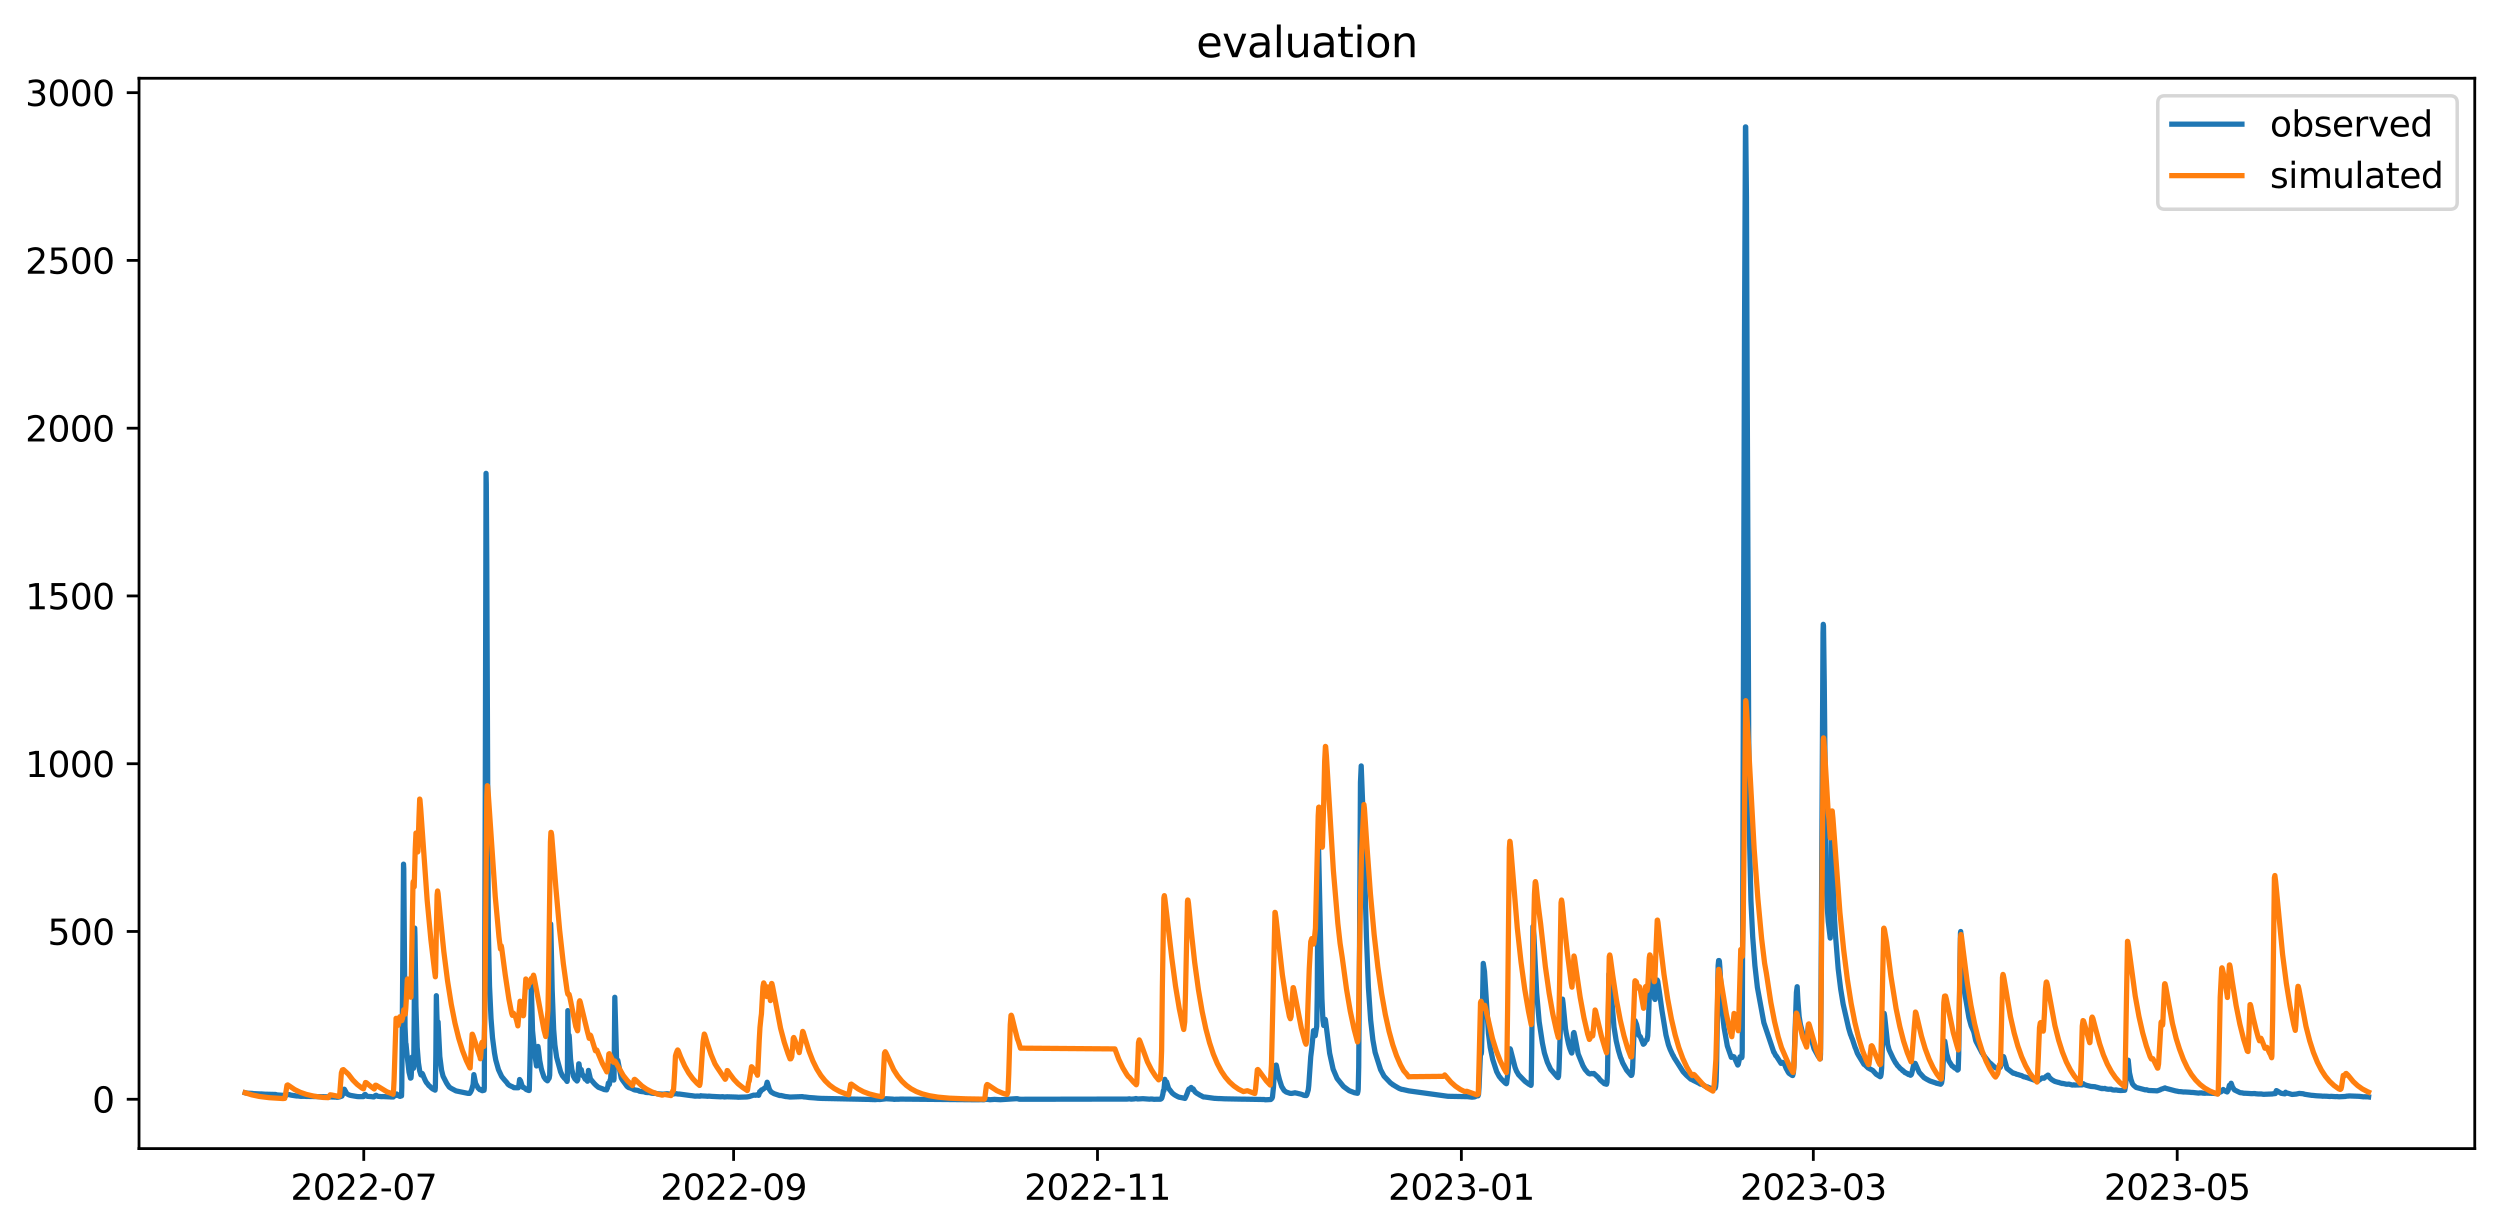 <?xml version="1.0" encoding="utf-8" standalone="no"?>
<!DOCTYPE svg PUBLIC "-//W3C//DTD SVG 1.1//EN"
  "http://www.w3.org/Graphics/SVG/1.1/DTD/svg11.dtd">
<svg xmlns:xlink="http://www.w3.org/1999/xlink" width="712.96pt" height="351.436pt" viewBox="0 0 712.96 351.436" xmlns="http://www.w3.org/2000/svg" version="1.1">
 <defs>
  <style type="text/css">*{stroke-linejoin: round; stroke-linecap: butt}</style>
 </defs>
 <g id="figure_1">
  <g id="patch_1">
   <path d="M 0 351.436 
L 712.96 351.436 
L 712.96 0 
L 0 0 
z
" style="fill: #ffffff"/>
  </g>
  <g id="axes_1">
   <g id="patch_2">
    <path d="M 39.65 327.558 
L 705.76 327.558 
L 705.76 22.318 
L 39.65 22.318 
z
" style="fill: #ffffff"/>
   </g>
   <g id="matplotlib.axis_1">
    <g id="xtick_1">
     <g id="line2d_1">
      <defs>
       <path id="m9737e02c19" d="M 0 0 
L 0 3.5 
" style="stroke: #000000; stroke-width: 0.8"/>
      </defs>
      <g>
       <use xlink:href="#m9737e02c19" x="103.739" y="327.558" style="stroke: #000000; stroke-width: 0.8"/>
      </g>
     </g>
     <g id="text_1">
      <!-- 2022-07 -->
      <g transform="translate(82.848 342.157) scale(0.1 -0.1)">
       <defs>
        <path id="DejaVuSans-32" d="M 1228 531 
L 3431 531 
L 3431 0 
L 469 0 
L 469 531 
Q 828 903 1448 1529 
Q 2069 2156 2228 2338 
Q 2531 2678 2651 2914 
Q 2772 3150 2772 3378 
Q 2772 3750 2511 3984 
Q 2250 4219 1831 4219 
Q 1534 4219 1204 4116 
Q 875 4013 500 3803 
L 500 4441 
Q 881 4594 1212 4672 
Q 1544 4750 1819 4750 
Q 2544 4750 2975 4387 
Q 3406 4025 3406 3419 
Q 3406 3131 3298 2873 
Q 3191 2616 2906 2266 
Q 2828 2175 2409 1742 
Q 1991 1309 1228 531 
z
" transform="scale(0.016)"/>
        <path id="DejaVuSans-30" d="M 2034 4250 
Q 1547 4250 1301 3770 
Q 1056 3291 1056 2328 
Q 1056 1369 1301 889 
Q 1547 409 2034 409 
Q 2525 409 2770 889 
Q 3016 1369 3016 2328 
Q 3016 3291 2770 3770 
Q 2525 4250 2034 4250 
z
M 2034 4750 
Q 2819 4750 3233 4129 
Q 3647 3509 3647 2328 
Q 3647 1150 3233 529 
Q 2819 -91 2034 -91 
Q 1250 -91 836 529 
Q 422 1150 422 2328 
Q 422 3509 836 4129 
Q 1250 4750 2034 4750 
z
" transform="scale(0.016)"/>
        <path id="DejaVuSans-2d" d="M 313 2009 
L 1997 2009 
L 1997 1497 
L 313 1497 
L 313 2009 
z
" transform="scale(0.016)"/>
        <path id="DejaVuSans-37" d="M 525 4666 
L 3525 4666 
L 3525 4397 
L 1831 0 
L 1172 0 
L 2766 4134 
L 525 4134 
L 525 4666 
z
" transform="scale(0.016)"/>
       </defs>
       <use xlink:href="#DejaVuSans-32"/>
       <use xlink:href="#DejaVuSans-30" x="63.623"/>
       <use xlink:href="#DejaVuSans-32" x="127.246"/>
       <use xlink:href="#DejaVuSans-32" x="190.869"/>
       <use xlink:href="#DejaVuSans-2d" x="254.492"/>
       <use xlink:href="#DejaVuSans-30" x="290.576"/>
       <use xlink:href="#DejaVuSans-37" x="354.199"/>
      </g>
     </g>
    </g>
    <g id="xtick_2">
     <g id="line2d_2">
      <g>
       <use xlink:href="#m9737e02c19" x="209.213" y="327.558" style="stroke: #000000; stroke-width: 0.8"/>
      </g>
     </g>
     <g id="text_2">
      <!-- 2022-09 -->
      <g transform="translate(188.322 342.157) scale(0.1 -0.1)">
       <defs>
        <path id="DejaVuSans-39" d="M 703 97 
L 703 672 
Q 941 559 1184 500 
Q 1428 441 1663 441 
Q 2288 441 2617 861 
Q 2947 1281 2994 2138 
Q 2813 1869 2534 1725 
Q 2256 1581 1919 1581 
Q 1219 1581 811 2004 
Q 403 2428 403 3163 
Q 403 3881 828 4315 
Q 1253 4750 1959 4750 
Q 2769 4750 3195 4129 
Q 3622 3509 3622 2328 
Q 3622 1225 3098 567 
Q 2575 -91 1691 -91 
Q 1453 -91 1209 -44 
Q 966 3 703 97 
z
M 1959 2075 
Q 2384 2075 2632 2365 
Q 2881 2656 2881 3163 
Q 2881 3666 2632 3958 
Q 2384 4250 1959 4250 
Q 1534 4250 1286 3958 
Q 1038 3666 1038 3163 
Q 1038 2656 1286 2365 
Q 1534 2075 1959 2075 
z
" transform="scale(0.016)"/>
       </defs>
       <use xlink:href="#DejaVuSans-32"/>
       <use xlink:href="#DejaVuSans-30" x="63.623"/>
       <use xlink:href="#DejaVuSans-32" x="127.246"/>
       <use xlink:href="#DejaVuSans-32" x="190.869"/>
       <use xlink:href="#DejaVuSans-2d" x="254.492"/>
       <use xlink:href="#DejaVuSans-30" x="290.576"/>
       <use xlink:href="#DejaVuSans-39" x="354.199"/>
      </g>
     </g>
    </g>
    <g id="xtick_3">
     <g id="line2d_3">
      <g>
       <use xlink:href="#m9737e02c19" x="312.986" y="327.558" style="stroke: #000000; stroke-width: 0.8"/>
      </g>
     </g>
     <g id="text_3">
      <!-- 2022-11 -->
      <g transform="translate(292.095 342.157) scale(0.1 -0.1)">
       <defs>
        <path id="DejaVuSans-31" d="M 794 531 
L 1825 531 
L 1825 4091 
L 703 3866 
L 703 4441 
L 1819 4666 
L 2450 4666 
L 2450 531 
L 3481 531 
L 3481 0 
L 794 0 
L 794 531 
z
" transform="scale(0.016)"/>
       </defs>
       <use xlink:href="#DejaVuSans-32"/>
       <use xlink:href="#DejaVuSans-30" x="63.623"/>
       <use xlink:href="#DejaVuSans-32" x="127.246"/>
       <use xlink:href="#DejaVuSans-32" x="190.869"/>
       <use xlink:href="#DejaVuSans-2d" x="254.492"/>
       <use xlink:href="#DejaVuSans-31" x="290.576"/>
       <use xlink:href="#DejaVuSans-31" x="354.199"/>
      </g>
     </g>
    </g>
    <g id="xtick_4">
     <g id="line2d_4">
      <g>
       <use xlink:href="#m9737e02c19" x="416.759" y="327.558" style="stroke: #000000; stroke-width: 0.8"/>
      </g>
     </g>
     <g id="text_4">
      <!-- 2023-01 -->
      <g transform="translate(395.867 342.157) scale(0.1 -0.1)">
       <defs>
        <path id="DejaVuSans-33" d="M 2597 2516 
Q 3050 2419 3304 2112 
Q 3559 1806 3559 1356 
Q 3559 666 3084 287 
Q 2609 -91 1734 -91 
Q 1441 -91 1130 -33 
Q 819 25 488 141 
L 488 750 
Q 750 597 1062 519 
Q 1375 441 1716 441 
Q 2309 441 2620 675 
Q 2931 909 2931 1356 
Q 2931 1769 2642 2001 
Q 2353 2234 1838 2234 
L 1294 2234 
L 1294 2753 
L 1863 2753 
Q 2328 2753 2575 2939 
Q 2822 3125 2822 3475 
Q 2822 3834 2567 4026 
Q 2313 4219 1838 4219 
Q 1578 4219 1281 4162 
Q 984 4106 628 3988 
L 628 4550 
Q 988 4650 1302 4700 
Q 1616 4750 1894 4750 
Q 2613 4750 3031 4423 
Q 3450 4097 3450 3541 
Q 3450 3153 3228 2886 
Q 3006 2619 2597 2516 
z
" transform="scale(0.016)"/>
       </defs>
       <use xlink:href="#DejaVuSans-32"/>
       <use xlink:href="#DejaVuSans-30" x="63.623"/>
       <use xlink:href="#DejaVuSans-32" x="127.246"/>
       <use xlink:href="#DejaVuSans-33" x="190.869"/>
       <use xlink:href="#DejaVuSans-2d" x="254.492"/>
       <use xlink:href="#DejaVuSans-30" x="290.576"/>
       <use xlink:href="#DejaVuSans-31" x="354.199"/>
      </g>
     </g>
    </g>
    <g id="xtick_5">
     <g id="line2d_5">
      <g>
       <use xlink:href="#m9737e02c19" x="517.129" y="327.558" style="stroke: #000000; stroke-width: 0.8"/>
      </g>
     </g>
     <g id="text_5">
      <!-- 2023-03 -->
      <g transform="translate(496.238 342.157) scale(0.1 -0.1)">
       <use xlink:href="#DejaVuSans-32"/>
       <use xlink:href="#DejaVuSans-30" x="63.623"/>
       <use xlink:href="#DejaVuSans-32" x="127.246"/>
       <use xlink:href="#DejaVuSans-33" x="190.869"/>
       <use xlink:href="#DejaVuSans-2d" x="254.492"/>
       <use xlink:href="#DejaVuSans-30" x="290.576"/>
       <use xlink:href="#DejaVuSans-33" x="354.199"/>
      </g>
     </g>
    </g>
    <g id="xtick_6">
     <g id="line2d_6">
      <g>
       <use xlink:href="#m9737e02c19" x="620.902" y="327.558" style="stroke: #000000; stroke-width: 0.8"/>
      </g>
     </g>
     <g id="text_6">
      <!-- 2023-05 -->
      <g transform="translate(600.011 342.157) scale(0.1 -0.1)">
       <defs>
        <path id="DejaVuSans-35" d="M 691 4666 
L 3169 4666 
L 3169 4134 
L 1269 4134 
L 1269 2991 
Q 1406 3038 1543 3061 
Q 1681 3084 1819 3084 
Q 2600 3084 3056 2656 
Q 3513 2228 3513 1497 
Q 3513 744 3044 326 
Q 2575 -91 1722 -91 
Q 1428 -91 1123 -41 
Q 819 9 494 109 
L 494 744 
Q 775 591 1075 516 
Q 1375 441 1709 441 
Q 2250 441 2565 725 
Q 2881 1009 2881 1497 
Q 2881 1984 2565 2268 
Q 2250 2553 1709 2553 
Q 1456 2553 1204 2497 
Q 953 2441 691 2322 
L 691 4666 
z
" transform="scale(0.016)"/>
       </defs>
       <use xlink:href="#DejaVuSans-32"/>
       <use xlink:href="#DejaVuSans-30" x="63.623"/>
       <use xlink:href="#DejaVuSans-32" x="127.246"/>
       <use xlink:href="#DejaVuSans-33" x="190.869"/>
       <use xlink:href="#DejaVuSans-2d" x="254.492"/>
       <use xlink:href="#DejaVuSans-30" x="290.576"/>
       <use xlink:href="#DejaVuSans-35" x="354.199"/>
      </g>
     </g>
    </g>
   </g>
   <g id="matplotlib.axis_2">
    <g id="ytick_1">
     <g id="line2d_7">
      <defs>
       <path id="m7fa1f24995" d="M 0 0 
L -3.5 0 
" style="stroke: #000000; stroke-width: 0.8"/>
      </defs>
      <g>
       <use xlink:href="#m7fa1f24995" x="39.65" y="313.486" style="stroke: #000000; stroke-width: 0.8"/>
      </g>
     </g>
     <g id="text_7">
      <!-- 0 -->
      <g transform="translate(26.288 317.285) scale(0.1 -0.1)">
       <use xlink:href="#DejaVuSans-30"/>
      </g>
     </g>
    </g>
    <g id="ytick_2">
     <g id="line2d_8">
      <g>
       <use xlink:href="#m7fa1f24995" x="39.65" y="265.642" style="stroke: #000000; stroke-width: 0.8"/>
      </g>
     </g>
     <g id="text_8">
      <!-- 500 -->
      <g transform="translate(13.562 269.441) scale(0.1 -0.1)">
       <use xlink:href="#DejaVuSans-35"/>
       <use xlink:href="#DejaVuSans-30" x="63.623"/>
       <use xlink:href="#DejaVuSans-30" x="127.246"/>
      </g>
     </g>
    </g>
    <g id="ytick_3">
     <g id="line2d_9">
      <g>
       <use xlink:href="#m7fa1f24995" x="39.65" y="217.797" style="stroke: #000000; stroke-width: 0.8"/>
      </g>
     </g>
     <g id="text_9">
      <!-- 1000 -->
      <g transform="translate(7.2 221.597) scale(0.1 -0.1)">
       <use xlink:href="#DejaVuSans-31"/>
       <use xlink:href="#DejaVuSans-30" x="63.623"/>
       <use xlink:href="#DejaVuSans-30" x="127.246"/>
       <use xlink:href="#DejaVuSans-30" x="190.869"/>
      </g>
     </g>
    </g>
    <g id="ytick_4">
     <g id="line2d_10">
      <g>
       <use xlink:href="#m7fa1f24995" x="39.65" y="169.953" style="stroke: #000000; stroke-width: 0.8"/>
      </g>
     </g>
     <g id="text_10">
      <!-- 1500 -->
      <g transform="translate(7.2 173.752) scale(0.1 -0.1)">
       <use xlink:href="#DejaVuSans-31"/>
       <use xlink:href="#DejaVuSans-35" x="63.623"/>
       <use xlink:href="#DejaVuSans-30" x="127.246"/>
       <use xlink:href="#DejaVuSans-30" x="190.869"/>
      </g>
     </g>
    </g>
    <g id="ytick_5">
     <g id="line2d_11">
      <g>
       <use xlink:href="#m7fa1f24995" x="39.65" y="122.109" style="stroke: #000000; stroke-width: 0.8"/>
      </g>
     </g>
     <g id="text_11">
      <!-- 2000 -->
      <g transform="translate(7.2 125.908) scale(0.1 -0.1)">
       <use xlink:href="#DejaVuSans-32"/>
       <use xlink:href="#DejaVuSans-30" x="63.623"/>
       <use xlink:href="#DejaVuSans-30" x="127.246"/>
       <use xlink:href="#DejaVuSans-30" x="190.869"/>
      </g>
     </g>
    </g>
    <g id="ytick_6">
     <g id="line2d_12">
      <g>
       <use xlink:href="#m7fa1f24995" x="39.65" y="74.264" style="stroke: #000000; stroke-width: 0.8"/>
      </g>
     </g>
     <g id="text_12">
      <!-- 2500 -->
      <g transform="translate(7.2 78.064) scale(0.1 -0.1)">
       <use xlink:href="#DejaVuSans-32"/>
       <use xlink:href="#DejaVuSans-35" x="63.623"/>
       <use xlink:href="#DejaVuSans-30" x="127.246"/>
       <use xlink:href="#DejaVuSans-30" x="190.869"/>
      </g>
     </g>
    </g>
    <g id="ytick_7">
     <g id="line2d_13">
      <g>
       <use xlink:href="#m7fa1f24995" x="39.65" y="26.42" style="stroke: #000000; stroke-width: 0.8"/>
      </g>
     </g>
     <g id="text_13">
      <!-- 3000 -->
      <g transform="translate(7.2 30.219) scale(0.1 -0.1)">
       <use xlink:href="#DejaVuSans-33"/>
       <use xlink:href="#DejaVuSans-30" x="63.623"/>
       <use xlink:href="#DejaVuSans-30" x="127.246"/>
       <use xlink:href="#DejaVuSans-30" x="190.869"/>
      </g>
     </g>
    </g>
   </g>
   <g id="line2d_14">
    <path d="M 69.928 311.652 
L 70.282 311.738 
L 70.566 311.752 
L 71.983 311.824 
L 72.267 311.881 
L 74.252 311.979 
L 74.464 311.967 
L 75.457 312.044 
L 78.575 312.121 
L 79.001 312.254 
L 80.489 312.357 
L 81.056 312.391 
L 81.765 312.307 
L 82.12 312.121 
L 82.545 312.178 
L 82.828 312.274 
L 83.254 312.357 
L 84.175 312.491 
L 84.388 312.525 
L 84.671 312.558 
L 85.026 312.558 
L 85.876 312.666 
L 86.231 312.637 
L 86.656 312.652 
L 86.94 312.652 
L 87.294 312.68 
L 92.327 312.766 
L 92.61 312.781 
L 95.8 312.886 
L 96.084 312.929 
L 96.438 312.9 
L 96.934 312.795 
L 97.218 312.666 
L 97.501 312.592 
L 97.643 312.286 
L 97.856 311.515 
L 97.997 311.391 
L 98.139 310.628 
L 98.21 310.647 
L 98.919 311.924 
L 99.486 312.235 
L 99.982 312.391 
L 101.187 312.604 
L 101.4 312.637 
L 101.896 312.723 
L 102.25 312.738 
L 102.534 312.752 
L 103.668 312.735 
L 103.952 312.197 
L 104.164 312.109 
L 104.59 312.592 
L 104.873 312.666 
L 105.936 312.738 
L 106.22 312.795 
L 106.645 312.824 
L 106.929 312.525 
L 107.141 312.391 
L 107.283 312.357 
L 107.638 312.609 
L 107.779 312.652 
L 108.843 312.752 
L 109.197 312.723 
L 111.182 312.809 
L 111.536 312.838 
L 112.174 312.838 
L 112.458 312.307 
L 112.599 312.178 
L 112.883 312.424 
L 113.096 311.979 
L 113.166 312.018 
L 113.804 312.575 
L 114.088 312.666 
L 114.371 312.558 
L 114.513 312.525 
L 114.584 310.056 
L 115.08 246.445 
L 115.151 247.76 
L 115.506 292.782 
L 115.718 297.805 
L 115.789 297.71 
L 116.073 300.772 
L 116.64 305.738 
L 117.065 307.472 
L 117.136 307.446 
L 117.207 307.396 
L 117.278 306.75 
L 117.49 301.489 
L 117.774 303.762 
L 117.916 304.664 
L 117.986 304.193 
L 118.128 289.528 
L 118.27 264.673 
L 118.341 267.018 
L 118.624 286.993 
L 118.979 298.643 
L 119.333 303.092 
L 119.688 305.415 
L 120.042 306.544 
L 120.184 306.597 
L 120.397 306.13 
L 120.538 306.358 
L 120.893 307.271 
L 121.318 308.207 
L 121.602 308.716 
L 121.956 309.111 
L 122.31 309.604 
L 122.523 309.738 
L 122.948 310.166 
L 123.374 310.532 
L 123.728 310.704 
L 124.082 310.893 
L 124.153 310.166 
L 124.295 300.82 
L 124.437 283.955 
L 124.579 289.098 
L 124.791 294.839 
L 124.933 291.418 
L 125.429 301.298 
L 125.925 305.207 
L 126.351 306.913 
L 127.272 308.716 
L 127.485 309.085 
L 128.123 310.015 
L 128.69 310.393 
L 130.037 311.106 
L 133.439 311.81 
L 133.793 311.81 
L 133.935 311.81 
L 134.219 311.408 
L 134.502 310.8 
L 134.928 309.288 
L 135.14 306.465 
L 135.636 308.953 
L 136.345 310.286 
L 136.841 310.762 
L 136.983 310.666 
L 137.338 310.963 
L 137.55 311.056 
L 138.046 310.929 
L 138.117 310.245 
L 138.401 221.278 
L 138.613 134.991 
L 138.684 138.101 
L 138.826 161.066 
L 139.251 264.386 
L 139.606 281.275 
L 140.031 290.461 
L 140.456 295.94 
L 141.024 300.317 
L 141.378 302.279 
L 142.158 305.054 
L 142.583 305.968 
L 143.079 307.018 
L 143.859 307.968 
L 144.568 308.769 
L 144.851 309.212 
L 145.347 309.58 
L 146.269 309.991 
L 146.552 310.188 
L 147.049 310.207 
L 147.474 310.207 
L 147.828 310.207 
L 147.97 309.527 
L 148.183 307.858 
L 148.466 308.264 
L 148.892 309.649 
L 148.962 309.719 
L 149.175 310.123 
L 149.246 310.013 
L 149.317 310.08 
L 149.529 310.226 
L 150.097 310.723 
L 150.805 311.001 
L 150.876 311.001 
L 150.947 310.872 
L 151.302 296.179 
L 151.514 280.964 
L 151.869 293.906 
L 152.081 296.083 
L 152.507 300.58 
L 153.003 304.001 
L 153.145 301.992 
L 153.357 298.499 
L 153.428 298.427 
L 153.57 299.408 
L 153.924 302.446 
L 154.35 304.659 
L 154.562 305.446 
L 155.129 307.145 
L 155.625 307.858 
L 156.122 308.236 
L 156.334 307.881 
L 156.618 307.47 
L 156.76 306.623 
L 156.83 303.726 
L 157.043 263.501 
L 157.114 265.319 
L 157.468 282.208 
L 157.894 293.547 
L 158.248 298.021 
L 158.744 301.513 
L 159.878 305.681 
L 160.375 306.755 
L 161.013 307.547 
L 161.225 307.69 
L 161.721 308.408 
L 161.792 308.056 
L 161.934 288.213 
L 162.005 292.734 
L 162.147 298.81 
L 162.288 295.222 
L 162.359 295.892 
L 162.714 302.064 
L 163.068 304.93 
L 163.493 306.834 
L 163.99 307.762 
L 164.202 307.925 
L 164.557 308.293 
L 164.769 307.948 
L 164.911 305.432 
L 165.053 303.379 
L 165.124 303.403 
L 165.549 306.439 
L 165.762 305.025 
L 165.833 305.384 
L 166.116 306.702 
L 166.187 306.728 
L 166.329 306.65 
L 166.896 307.786 
L 167.038 307.762 
L 167.534 308.35 
L 167.605 308.008 
L 167.817 305.264 
L 168.384 307.714 
L 169.448 308.98 
L 169.944 309.484 
L 170.653 310.08 
L 171.929 310.551 
L 172.283 310.723 
L 172.992 310.819 
L 173.134 310.329 
L 173.204 310.35 
L 173.275 310.183 
L 173.488 308.874 
L 173.701 309.312 
L 173.772 309.288 
L 173.984 307.992 
L 174.126 308.207 
L 174.339 303.906 
L 174.409 304.623 
L 174.764 307.295 
L 175.047 308.015 
L 175.118 307.549 
L 175.331 284.409 
L 175.827 301.753 
L 175.969 303.379 
L 176.04 303.26 
L 176.182 302.375 
L 177.174 307.446 
L 177.528 308.039 
L 178.379 309.188 
L 178.733 309.695 
L 178.946 309.92 
L 179.3 310.166 
L 179.655 310.245 
L 180.364 310.532 
L 180.789 310.762 
L 181.143 310.857 
L 181.427 310.896 
L 181.923 310.963 
L 182.348 311.19 
L 182.915 311.29 
L 183.624 311.357 
L 183.837 311.424 
L 184.191 311.549 
L 184.475 311.566 
L 184.758 311.594 
L 185.113 311.566 
L 185.893 311.766 
L 186.53 311.824 
L 186.885 311.795 
L 187.452 311.924 
L 189.082 312.03 
L 189.295 312.015 
L 190.004 311.939 
L 190.216 311.91 
L 191.421 312.058 
L 192.768 311.881 
L 193.264 311.991 
L 193.761 312.003 
L 196.95 312.441 
L 197.234 312.458 
L 198.226 312.609 
L 198.793 312.575 
L 199.219 312.592 
L 199.431 312.609 
L 199.786 312.592 
L 199.856 312.475 
L 199.927 312.525 
L 201.487 312.609 
L 201.841 312.652 
L 202.125 312.592 
L 202.904 312.666 
L 204.889 312.766 
L 205.456 312.795 
L 206.094 312.752 
L 206.59 312.838 
L 207.37 312.781 
L 210.205 312.874 
L 210.489 312.915 
L 212.97 312.838 
L 213.183 312.809 
L 213.679 312.723 
L 213.962 312.623 
L 214.955 312.307 
L 215.522 312.357 
L 215.734 312.235 
L 215.876 312.216 
L 216.301 312.374 
L 216.372 312.357 
L 216.514 311.92 
L 216.656 311.307 
L 216.868 311.357 
L 217.152 310.838 
L 217.365 310.819 
L 218.215 310.188 
L 218.357 310.166 
L 218.499 309.764 
L 218.782 308.635 
L 218.924 309.042 
L 219.42 310.666 
L 219.916 311.42 
L 220.767 311.9 
L 222.397 312.446 
L 222.681 312.403 
L 224.099 312.733 
L 224.24 312.728 
L 225.02 312.824 
L 225.233 312.867 
L 228.848 312.733 
L 229.202 312.824 
L 229.698 312.848 
L 230.762 312.994 
L 232.179 313.094 
L 233.313 313.199 
L 233.668 313.215 
L 234.235 313.244 
L 246.994 313.522 
L 247.49 313.52 
L 248.27 313.558 
L 249.616 313.599 
L 250.254 313.531 
L 250.892 313.566 
L 252.735 313.347 
L 254.649 313.457 
L 255.004 313.522 
L 255.5 313.483 
L 256.35 313.479 
L 256.776 313.445 
L 278.962 313.647 
L 279.458 313.621 
L 280.663 313.633 
L 281.089 313.524 
L 281.868 313.554 
L 282.364 313.632 
L 282.648 313.597 
L 283.64 313.525 
L 285.271 313.618 
L 289.807 313.33 
L 290.162 313.338 
L 290.658 313.471 
L 291.012 313.494 
L 320.57 313.439 
L 320.854 313.447 
L 321.35 313.447 
L 321.705 313.415 
L 322.059 313.364 
L 322.555 313.463 
L 322.91 313.439 
L 323.618 313.381 
L 323.831 313.3 
L 324.044 313.291 
L 324.398 313.415 
L 325.958 313.328 
L 327.801 313.463 
L 328.155 313.423 
L 328.58 313.431 
L 329.076 313.501 
L 330.352 313.478 
L 330.919 313.494 
L 331.203 313.336 
L 331.345 313.106 
L 331.628 312.032 
L 331.77 311.037 
L 331.841 311.056 
L 331.912 311.089 
L 332.054 309.664 
L 332.195 307.807 
L 332.479 309.74 
L 332.691 308.523 
L 333.259 310.372 
L 334.322 311.738 
L 334.889 312.178 
L 335.172 312.357 
L 335.81 312.709 
L 336.236 312.9 
L 336.732 312.991 
L 337.228 313.087 
L 337.937 313.253 
L 338.22 312.68 
L 338.575 311.824 
L 338.858 310.984 
L 339.071 310.57 
L 339.354 310.434 
L 339.425 310.513 
L 339.496 310.434 
L 339.709 310.123 
L 340.134 310.743 
L 340.276 310.532 
L 340.489 310.893 
L 340.843 311.424 
L 341.339 311.795 
L 341.906 312.121 
L 342.19 312.307 
L 342.544 312.475 
L 343.182 312.838 
L 343.607 312.85 
L 346.372 313.233 
L 346.726 313.243 
L 347.223 313.281 
L 347.648 313.291 
L 348.002 313.3 
L 349.278 313.364 
L 354.169 313.463 
L 354.665 313.463 
L 360.549 313.565 
L 360.832 313.643 
L 362.392 313.565 
L 362.746 313.232 
L 362.888 312.833 
L 363.171 310.087 
L 363.526 303.906 
L 363.597 303.93 
L 363.809 304.456 
L 363.951 303.738 
L 364.022 303.953 
L 364.447 306.188 
L 364.872 307.855 
L 365.51 309.853 
L 366.219 311.001 
L 366.786 311.424 
L 367.92 311.81 
L 368.346 311.824 
L 368.842 311.738 
L 369.338 311.637 
L 369.551 311.723 
L 369.692 311.723 
L 370.33 311.881 
L 370.827 311.991 
L 371.394 312.159 
L 371.677 312.307 
L 372.032 312.408 
L 372.528 312.441 
L 372.67 312.252 
L 373.095 310.836 
L 373.237 309.594 
L 373.804 301.346 
L 374.087 299.073 
L 374.583 293.93 
L 374.654 294.121 
L 374.867 294.983 
L 375.08 295.365 
L 375.505 292.662 
L 375.647 284.313 
L 375.93 239.579 
L 376.001 240.153 
L 376.71 272.759 
L 376.993 284.792 
L 377.277 290.988 
L 377.49 292.447 
L 377.56 292.256 
L 377.773 291.012 
L 377.915 290.701 
L 377.986 290.82 
L 378.34 293.571 
L 379.191 300.365 
L 380.183 304.901 
L 381.317 307.571 
L 382.948 309.604 
L 383.16 309.855 
L 383.515 310.123 
L 384.436 310.8 
L 384.791 311.056 
L 385.783 311.441 
L 385.925 311.484 
L 386.208 311.609 
L 387.13 311.795 
L 387.271 311.24 
L 387.342 310.604 
L 387.484 304.336 
L 387.626 284.935 
L 387.98 223.144 
L 388.193 218.432 
L 388.76 233.12 
L 389.682 267.209 
L 390.249 281.634 
L 390.887 290.892 
L 391.524 296.562 
L 392.162 300.126 
L 393.722 305.056 
L 394.714 306.913 
L 396.557 308.848 
L 396.912 309.085 
L 397.266 309.389 
L 397.337 309.365 
L 397.62 309.58 
L 398.896 310.329 
L 399.109 310.436 
L 399.322 310.513 
L 399.747 310.685 
L 399.96 310.685 
L 401.803 311.106 
L 412.86 312.637 
L 413.286 312.652 
L 418.531 312.752 
L 419.807 312.9 
L 420.516 312.824 
L 421.295 312.475 
L 421.508 312.508 
L 421.65 312.109 
L 421.792 310.099 
L 422.217 300.126 
L 422.288 299.791 
L 422.43 300.533 
L 422.5 299.935 
L 422.642 293.882 
L 422.997 274.745 
L 423.351 277.041 
L 424.485 294.767 
L 424.981 298.691 
L 425.69 302.111 
L 426.824 305.623 
L 427.604 307.071 
L 427.746 307.145 
L 428.029 307.594 
L 428.596 308.178 
L 429.163 308.743 
L 429.305 308.874 
L 429.589 309.058 
L 429.66 308.927 
L 430.085 305.501 
L 430.581 299.193 
L 430.652 299.097 
L 430.723 299.169 
L 431.432 301.92 
L 432.07 304.408 
L 432.495 305.504 
L 432.778 305.968 
L 433.062 306.492 
L 433.275 306.702 
L 434.763 308.236 
L 434.976 308.436 
L 436.11 309.262 
L 436.252 309.286 
L 436.464 309.46 
L 436.606 309.532 
L 436.677 309.233 
L 436.819 299.002 
L 437.173 264.219 
L 437.244 264.506 
L 437.457 266.946 
L 437.811 274.601 
L 438.236 283.213 
L 438.945 291.346 
L 439.867 297.471 
L 440.434 300.246 
L 440.646 300.939 
L 441.284 302.949 
L 442.206 304.932 
L 442.702 305.504 
L 444.12 307.169 
L 444.262 307.245 
L 444.332 307.322 
L 444.474 306.989 
L 444.616 304.685 
L 445.183 287.519 
L 445.396 285.94 
L 445.608 284.935 
L 445.75 286.036 
L 446.459 293.356 
L 446.672 294.648 
L 447.309 297.686 
L 447.664 298.978 
L 448.16 300.246 
L 448.231 300.317 
L 448.302 300.126 
L 448.444 298.667 
L 448.727 294.648 
L 448.869 294.456 
L 449.152 295.748 
L 450.074 300.58 
L 451.421 303.906 
L 452.059 305.025 
L 452.2 305.174 
L 452.98 306.078 
L 453.193 306.188 
L 453.405 306.274 
L 453.902 306.13 
L 454.114 306.217 
L 454.54 306.13 
L 455.815 307.298 
L 456.312 307.97 
L 457.233 308.769 
L 457.304 308.769 
L 457.517 309.032 
L 458.155 309.212 
L 458.296 308.63 
L 458.438 305.934 
L 458.863 277.807 
L 458.934 278.118 
L 459.36 281.491 
L 459.501 282.974 
L 460.281 292.878 
L 460.919 296.849 
L 461.557 299.576 
L 462.195 301.705 
L 462.266 301.777 
L 462.762 303.116 
L 463.896 305.205 
L 465.172 306.702 
L 465.314 306.65 
L 465.456 306.19 
L 465.597 304.451 
L 466.094 291.705 
L 466.306 291.107 
L 466.731 292.208 
L 467.369 295.222 
L 467.511 295.365 
L 467.724 295.605 
L 467.795 295.652 
L 468.645 297.805 
L 468.929 297.614 
L 469.354 296.729 
L 469.709 296.514 
L 469.921 295.389 
L 470.134 290.485 
L 470.488 279.72 
L 470.701 277.998 
L 470.843 277.807 
L 471.055 279.433 
L 471.552 283.572 
L 471.835 284.744 
L 471.977 285.031 
L 472.119 284.194 
L 472.615 279.481 
L 472.757 279.816 
L 473.253 283.069 
L 473.962 288.189 
L 475.096 295.126 
L 475.805 297.949 
L 476.301 299.289 
L 477.08 300.963 
L 477.151 300.987 
L 477.435 301.609 
L 478.215 302.829 
L 479.987 305.623 
L 480.979 306.676 
L 481.759 307.37 
L 482.184 307.762 
L 482.255 307.714 
L 482.468 307.881 
L 482.822 308.039 
L 482.964 308.149 
L 483.105 308.207 
L 483.46 308.379 
L 484.594 308.953 
L 484.878 309.164 
L 485.445 309.235 
L 486.721 310.037 
L 486.933 309.968 
L 487.5 310.245 
L 487.855 310.329 
L 488.067 310.436 
L 489.131 310.35 
L 489.272 309.877 
L 489.414 308.358 
L 489.556 303.176 
L 489.981 275.438 
L 490.123 273.931 
L 490.265 273.931 
L 490.336 274.099 
L 490.477 275.845 
L 491.257 289.433 
L 491.682 293.069 
L 492.604 298.284 
L 493.738 301.537 
L 493.951 301.418 
L 494.163 301.274 
L 494.518 301.394 
L 495.581 303.738 
L 495.652 303.547 
L 495.723 303.547 
L 496.006 302.255 
L 496.219 301.394 
L 496.502 301.298 
L 496.573 301.298 
L 496.715 301.633 
L 496.786 301.418 
L 496.857 299.576 
L 496.999 257.688 
L 497.495 96.477 
L 497.778 36.193 
L 497.849 36.193 
L 498.062 56.287 
L 498.274 111.308 
L 498.7 209.389 
L 498.983 241.182 
L 499.338 256.851 
L 499.834 267.089 
L 500.472 275.366 
L 501.181 281.61 
L 503.024 291.657 
L 505.859 300.078 
L 505.93 300.078 
L 506.426 301.083 
L 506.497 301.059 
L 506.71 301.37 
L 507.915 303.26 
L 508.056 303.236 
L 508.269 303.116 
L 508.411 302.973 
L 508.836 303.355 
L 509.403 304.745 
L 509.687 305.233 
L 509.899 305.652 
L 510.183 306.078 
L 511.104 306.702 
L 511.246 306.728 
L 511.459 305.91 
L 511.6 303.499 
L 512.309 283.022 
L 512.522 281.395 
L 512.735 285.294 
L 513.089 289.911 
L 513.443 292.112 
L 514.294 295.461 
L 514.507 295.796 
L 515.003 296.944 
L 515.074 296.849 
L 515.145 296.801 
L 515.286 296.107 
L 515.712 292.782 
L 515.783 292.399 
L 515.853 292.495 
L 516.066 293.523 
L 516.846 297.375 
L 517.342 299.097 
L 518.547 301.298 
L 518.689 301.442 
L 519.114 301.944 
L 519.185 300.604 
L 519.327 282.806 
L 519.894 180.443 
L 519.965 178.051 
L 520.036 178.53 
L 520.248 194.557 
L 520.744 246.373 
L 521.099 258.741 
L 521.382 262.807 
L 521.949 267.52 
L 522.162 252.09 
L 522.375 231.493 
L 522.446 232.139 
L 522.658 239.268 
L 523.084 260.272 
L 523.438 266.563 
L 524.218 276.276 
L 524.927 282.041 
L 525.635 286.371 
L 527.195 293.212 
L 527.478 294.169 
L 527.762 295.126 
L 527.833 295.222 
L 528.116 296.035 
L 528.258 296.322 
L 529.109 298.882 
L 529.18 298.954 
L 529.676 300.341 
L 530.03 300.987 
L 531.59 303.547 
L 531.731 303.571 
L 532.795 304.599 
L 532.865 304.456 
L 532.936 304.528 
L 533.149 304.776 
L 534.07 305.264 
L 535.063 306.36 
L 536.197 307.071 
L 536.339 306.939 
L 536.48 306.274 
L 536.622 304.535 
L 536.835 297.805 
L 537.118 289.911 
L 537.331 289.002 
L 537.473 289.768 
L 538.323 297.805 
L 538.749 299.408 
L 539.883 301.824 
L 540.592 303.116 
L 540.663 303.14 
L 541.159 303.93 
L 541.301 304.025 
L 541.938 304.745 
L 542.293 304.994 
L 542.647 305.384 
L 542.718 305.327 
L 543.285 305.91 
L 543.498 305.91 
L 543.711 306.104 
L 543.852 306.159 
L 543.994 306.274 
L 544.065 306.159 
L 544.278 306.439 
L 544.49 306.413 
L 544.845 306.65 
L 544.986 306.571 
L 545.128 306.358 
L 545.27 305.795 
L 545.837 303.26 
L 546.121 303.26 
L 546.191 303.26 
L 546.971 305.025 
L 547.326 305.824 
L 548.672 307.298 
L 549.027 307.523 
L 549.381 307.738 
L 550.303 308.236 
L 550.515 308.322 
L 551.933 308.795 
L 552.146 308.848 
L 552.287 308.953 
L 552.5 308.927 
L 552.854 309.085 
L 553.067 309.085 
L 553.422 309.212 
L 553.705 308.874 
L 553.918 307.568 
L 554.059 305.176 
L 554.414 297.782 
L 554.627 296.944 
L 554.839 298.236 
L 555.194 300.557 
L 555.761 302.518 
L 556.682 303.977 
L 556.824 304.025 
L 557.32 304.456 
L 557.533 304.628 
L 557.745 304.628 
L 557.958 304.87 
L 558.1 304.963 
L 558.171 304.994 
L 558.242 305.174 
L 558.312 305.116 
L 558.454 304.994 
L 558.596 300.604 
L 559.092 266.085 
L 559.163 265.654 
L 559.376 268.597 
L 559.943 279.936 
L 560.51 284.433 
L 560.793 286.036 
L 561.502 290.198 
L 562.14 292.543 
L 562.849 294.169 
L 562.991 294.696 
L 563.416 296.681 
L 563.558 297.04 
L 565.259 300.293 
L 565.472 300.533 
L 565.684 300.987 
L 565.826 301.107 
L 567.527 303.26 
L 567.598 303.188 
L 567.669 303.26 
L 569.016 304.504 
L 569.441 304.575 
L 570.221 304.408 
L 570.433 304.384 
L 571.355 301.322 
L 571.426 301.394 
L 572.347 304.685 
L 574.119 306.049 
L 574.332 306.025 
L 574.474 306.13 
L 574.686 306.13 
L 575.112 306.386 
L 575.324 306.386 
L 576.317 306.702 
L 576.459 306.702 
L 577.096 307.071 
L 577.522 307.145 
L 577.876 307.271 
L 578.018 307.295 
L 581.066 308.35 
L 582.413 307.393 
L 582.909 307.496 
L 583.618 306.886 
L 583.83 306.781 
L 584.043 306.597 
L 584.114 306.623 
L 584.468 307.295 
L 585.106 307.881 
L 585.461 308.092 
L 585.602 308.178 
L 586.028 308.408 
L 587.02 308.69 
L 587.091 308.664 
L 587.233 308.743 
L 588.083 309.006 
L 588.225 308.953 
L 588.367 309.006 
L 588.509 309.032 
L 588.721 309.058 
L 589.005 309.137 
L 589.288 309.212 
L 589.501 309.188 
L 589.643 309.212 
L 589.997 309.161 
L 591.06 309.46 
L 591.415 309.365 
L 591.628 309.436 
L 593.825 309.389 
L 594.108 309.058 
L 594.463 309.338 
L 594.605 309.362 
L 594.817 309.436 
L 595.172 309.556 
L 596.306 309.834 
L 597.511 309.92 
L 597.653 309.991 
L 598.149 310.101 
L 599.354 310.456 
L 599.425 310.372 
L 599.496 310.456 
L 599.992 310.436 
L 600.134 310.415 
L 600.275 310.393 
L 600.488 310.513 
L 600.984 310.609 
L 601.409 310.647 
L 601.693 310.609 
L 602.047 310.609 
L 602.26 310.743 
L 602.614 310.838 
L 603.181 310.877 
L 603.323 310.838 
L 603.465 310.819 
L 603.961 310.929 
L 604.741 311.001 
L 605.946 310.927 
L 606.159 309.74 
L 606.371 307.013 
L 606.584 303.595 
L 606.655 303.499 
L 606.797 303.906 
L 606.938 302.351 
L 607.293 305.908 
L 607.718 307.834 
L 608.143 309.085 
L 608.498 309.532 
L 609.207 310.123 
L 611.829 310.819 
L 612.113 310.762 
L 612.751 310.982 
L 614.877 311.073 
L 615.161 311.106 
L 615.515 310.982 
L 616.082 310.781 
L 616.295 310.647 
L 616.649 310.532 
L 616.791 310.494 
L 617.429 310.245 
L 617.571 310.35 
L 620.406 311.106 
L 620.902 311.19 
L 621.398 311.307 
L 621.682 311.307 
L 621.966 311.324 
L 622.745 311.424 
L 623.1 311.408 
L 624.588 311.499 
L 624.872 311.549 
L 625.226 311.549 
L 625.51 311.566 
L 626.36 311.666 
L 626.998 311.738 
L 627.282 311.68 
L 627.778 311.666 
L 628.274 311.752 
L 628.841 311.781 
L 629.125 311.738 
L 631.393 311.81 
L 631.677 311.853 
L 632.173 311.853 
L 632.527 311.867 
L 632.74 311.594 
L 633.449 311.341 
L 633.803 310.963 
L 634.016 310.704 
L 634.583 311.156 
L 635.15 311.408 
L 635.433 310.929 
L 635.788 309.508 
L 636.142 309.968 
L 636.284 308.927 
L 636.426 309.288 
L 636.638 309.946 
L 637.205 310.819 
L 638.836 311.609 
L 639.545 311.68 
L 639.899 311.795 
L 640.112 311.766 
L 641.6 311.853 
L 641.884 311.881 
L 642.38 311.881 
L 642.805 311.867 
L 643.089 311.853 
L 643.301 311.924 
L 644.152 311.991 
L 644.861 311.979 
L 645.499 312.085 
L 648.051 311.979 
L 648.263 311.924 
L 648.901 311.867 
L 649.043 311.355 
L 649.185 311.02 
L 649.326 311.073 
L 650.531 311.795 
L 651.595 311.953 
L 651.807 311.484 
L 651.878 311.546 
L 652.162 311.781 
L 652.516 311.781 
L 653.65 312.121 
L 654.855 312.015 
L 655.139 311.953 
L 655.706 311.824 
L 656.84 311.924 
L 657.265 312.07 
L 659.25 312.374 
L 659.604 312.391 
L 660.242 312.458 
L 660.526 312.491 
L 662.085 312.575 
L 662.369 312.623 
L 662.936 312.609 
L 663.219 312.623 
L 663.645 312.637 
L 664.425 312.709 
L 664.779 312.652 
L 665.488 312.709 
L 665.771 312.723 
L 666.055 312.738 
L 666.551 312.723 
L 666.764 312.766 
L 667.189 312.781 
L 668.819 312.695 
L 669.315 312.592 
L 669.67 312.592 
L 669.883 312.542 
L 672.789 312.652 
L 673.994 312.795 
L 674.49 312.781 
L 674.773 312.809 
L 675.057 312.781 
L 675.482 312.836 
L 675.482 312.836 
" clip-path="url(#p01f7f149d3)" style="fill: none; stroke: #1f77b4; stroke-width: 1.5; stroke-linecap: square"/>
   </g>
   <g id="line2d_15">
    <path d="M 69.928 311.637 
L 71.771 312.227 
L 73.968 312.69 
L 76.803 313.045 
L 80.702 313.29 
L 81.198 313.243 
L 81.411 312.273 
L 81.836 309.516 
L 82.049 309.399 
L 82.474 309.67 
L 84.033 310.726 
L 85.593 311.492 
L 87.365 312.108 
L 89.491 312.601 
L 92.114 312.974 
L 93.603 313.033 
L 94.17 312.218 
L 94.666 312.29 
L 96.58 312.677 
L 96.792 312.621 
L 96.863 312.292 
L 97.359 305.956 
L 97.643 305.141 
L 97.927 305.034 
L 99.344 306.34 
L 100.62 308.005 
L 101.896 309.285 
L 103.243 310.314 
L 103.668 310.514 
L 103.952 309.619 
L 104.235 308.717 
L 104.448 308.758 
L 105.369 309.543 
L 106.716 310.552 
L 106.787 310.479 
L 107.07 309.486 
L 107.283 309.497 
L 110.331 311.36 
L 111.961 311.977 
L 112.103 312.071 
L 112.245 310.754 
L 112.387 308.002 
L 112.954 290.408 
L 113.025 290.438 
L 113.237 291.072 
L 113.592 292.382 
L 113.733 291.732 
L 114.017 289.973 
L 114.159 290.135 
L 114.584 291.06 
L 114.797 290.383 
L 115.151 287.965 
L 115.293 288.097 
L 115.576 289.197 
L 115.718 287.689 
L 115.86 285.227 
L 116.144 279.381 
L 116.214 279.179 
L 116.285 279.254 
L 116.498 280.237 
L 117.136 284.391 
L 117.207 284.355 
L 117.774 251.934 
L 117.845 251.405 
L 117.916 251.423 
L 118.128 252.914 
L 118.412 242.252 
L 118.624 237.569 
L 118.695 237.714 
L 118.908 239.836 
L 119.121 242.964 
L 119.192 242.828 
L 119.475 233.345 
L 119.688 227.883 
L 119.759 228.07 
L 119.971 230.566 
L 121.814 256.668 
L 122.877 267.965 
L 123.941 277.015 
L 124.153 278.568 
L 124.224 277.453 
L 124.437 265.621 
L 124.65 255.2 
L 124.791 254.099 
L 124.933 254.824 
L 125.5 260.841 
L 126.563 271.3 
L 127.627 279.688 
L 128.69 286.408 
L 129.753 291.792 
L 130.816 296.106 
L 131.88 299.562 
L 133.014 302.494 
L 134.006 304.551 
L 134.077 304.577 
L 134.219 302.105 
L 134.644 294.954 
L 134.715 294.936 
L 134.928 295.413 
L 136.841 301.308 
L 136.912 301.426 
L 136.983 301.94 
L 137.054 301.653 
L 137.338 297.637 
L 137.479 297.238 
L 137.621 297.439 
L 137.976 298.444 
L 138.117 295.639 
L 138.259 289.844 
L 138.543 259.294 
L 138.826 226.96 
L 138.968 224.071 
L 139.039 224.118 
L 139.251 226.508 
L 141.236 255.679 
L 142.299 267.173 
L 142.725 270.629 
L 142.937 269.728 
L 143.079 270.399 
L 144.071 277.893 
L 145.135 284.968 
L 145.914 288.947 
L 146.127 289.56 
L 146.269 289.295 
L 146.411 288.933 
L 146.552 289.175 
L 146.836 289.66 
L 146.978 289.899 
L 147.332 291.054 
L 147.687 292.565 
L 148.324 285.531 
L 148.537 286.148 
L 149.033 288.56 
L 149.246 289.68 
L 149.317 289.527 
L 149.955 279.191 
L 150.097 279.64 
L 150.522 281.463 
L 150.664 281.143 
L 150.876 280.14 
L 151.018 280.301 
L 151.089 280.355 
L 151.514 279.042 
L 151.585 279.089 
L 151.656 279.062 
L 151.798 278.84 
L 151.869 278.852 
L 152.152 278.103 
L 152.294 278.592 
L 155.129 293.715 
L 155.625 295.599 
L 155.696 295.271 
L 156.122 289.95 
L 156.263 288.151 
L 156.405 280.9 
L 156.972 240.123 
L 157.114 237.38 
L 157.185 237.397 
L 157.327 238.127 
L 158.532 253.264 
L 159.595 265.237 
L 160.658 274.831 
L 161.721 282.516 
L 161.934 283.495 
L 162.147 283.715 
L 162.288 283.57 
L 162.501 284.35 
L 164.202 292.745 
L 164.698 293.97 
L 164.769 293.705 
L 164.982 289.117 
L 165.195 285.776 
L 165.336 285.404 
L 165.478 285.773 
L 167.534 294.26 
L 168.03 296.122 
L 168.101 296.038 
L 168.314 295.18 
L 168.455 295.313 
L 168.881 296.694 
L 169.802 299.651 
L 169.873 299.686 
L 170.086 299.406 
L 170.227 299.503 
L 170.653 300.539 
L 171.787 303.261 
L 172.921 305.417 
L 173.063 305.688 
L 173.204 304.999 
L 173.346 303.735 
L 173.63 300.592 
L 173.772 300.493 
L 173.984 300.856 
L 174.977 302.941 
L 175.118 302.891 
L 175.331 302.59 
L 175.544 302.843 
L 177.741 306.715 
L 178.946 308.219 
L 180.222 309.451 
L 180.364 309.591 
L 180.647 308.803 
L 180.86 307.888 
L 181.002 307.811 
L 181.285 308.021 
L 183.057 309.695 
L 184.404 310.623 
L 185.893 311.387 
L 187.594 312.014 
L 188.87 312.327 
L 189.508 312.121 
L 191.351 312.441 
L 191.918 310.982 
L 192.059 311.032 
L 192.201 309.147 
L 192.414 305.469 
L 192.626 301.144 
L 192.839 300.418 
L 193.123 299.653 
L 193.264 299.432 
L 193.406 299.608 
L 194.115 301.418 
L 195.249 303.959 
L 196.383 305.965 
L 197.588 307.636 
L 198.793 308.936 
L 199.502 309.551 
L 199.644 309.024 
L 199.786 307.527 
L 200.494 297.13 
L 200.849 294.9 
L 200.991 295.149 
L 201.629 297.28 
L 202.763 300.692 
L 203.897 303.386 
L 204.464 304.313 
L 206.803 307.793 
L 207.016 307.522 
L 207.37 305.302 
L 207.512 305.35 
L 208.079 306.2 
L 209.284 307.818 
L 210.489 309.078 
L 211.836 310.157 
L 213.112 311.008 
L 213.183 310.826 
L 213.466 308.796 
L 213.679 308.256 
L 214.317 304.214 
L 214.458 304.298 
L 215.947 306.379 
L 216.018 306.643 
L 216.089 305.977 
L 216.514 296.807 
L 216.727 293.059 
L 217.01 290.251 
L 217.152 289.164 
L 217.577 281.398 
L 217.79 280.308 
L 217.932 280.594 
L 218.215 281.777 
L 218.641 284.188 
L 218.711 284.026 
L 218.995 281.447 
L 219.066 281.523 
L 219.278 282.522 
L 219.704 285.349 
L 219.775 285.044 
L 220.058 280.468 
L 220.129 280.501 
L 220.342 281.402 
L 222.61 293.256 
L 223.673 297.279 
L 224.736 300.501 
L 225.304 301.974 
L 225.374 301.927 
L 225.445 301.813 
L 225.516 301.958 
L 225.8 301.363 
L 226.012 298.926 
L 226.225 296.098 
L 226.367 295.875 
L 226.579 296.321 
L 227.926 300.19 
L 228.493 297.142 
L 228.919 294.141 
L 229.06 294.33 
L 229.557 296.017 
L 230.691 299.69 
L 231.825 302.595 
L 232.959 304.889 
L 234.093 306.699 
L 235.298 308.207 
L 236.574 309.44 
L 237.921 310.431 
L 239.409 311.246 
L 241.11 311.915 
L 242.032 312.223 
L 242.315 310.863 
L 242.599 309.238 
L 242.812 309.174 
L 243.308 309.533 
L 244.726 310.543 
L 246.214 311.328 
L 247.915 311.972 
L 249.971 312.5 
L 251.459 312.745 
L 251.53 312.548 
L 251.601 312.616 
L 251.743 309.61 
L 252.239 300.322 
L 252.452 299.94 
L 252.664 300.264 
L 254.862 305.076 
L 255.996 306.847 
L 257.201 308.322 
L 258.477 309.528 
L 259.824 310.497 
L 261.312 311.295 
L 263.013 311.949 
L 264.998 312.47 
L 267.479 312.88 
L 270.74 313.179 
L 275.489 313.372 
L 280.734 313.461 
L 280.876 313.159 
L 281.018 311.892 
L 281.301 309.634 
L 281.514 309.28 
L 281.727 309.355 
L 284.278 311.045 
L 285.909 311.748 
L 287.185 312.136 
L 287.468 311.404 
L 287.681 306.287 
L 287.822 301.658 
L 288.106 292.238 
L 288.319 289.582 
L 288.39 289.522 
L 288.531 289.823 
L 289.311 293.024 
L 290.162 296.347 
L 290.374 296.846 
L 291.012 298.918 
L 317.948 299.132 
L 319.082 302.155 
L 320.216 304.541 
L 321.35 306.425 
L 321.775 307.024 
L 322.059 307.212 
L 323.264 308.606 
L 324.044 309.359 
L 324.185 308.922 
L 324.469 302.69 
L 324.682 297.332 
L 324.894 296.566 
L 325.107 296.976 
L 327.233 302.825 
L 328.368 305.07 
L 329.502 306.842 
L 330.423 307.961 
L 330.778 307.693 
L 330.919 307.194 
L 331.061 305.526 
L 331.274 299.636 
L 331.486 281.544 
L 331.912 256.065 
L 332.054 255.426 
L 332.195 256.26 
L 334.18 273.234 
L 335.243 281.237 
L 336.307 287.649 
L 337.37 292.785 
L 337.582 293.593 
L 337.866 291.426 
L 338.079 283.519 
L 338.646 257.061 
L 338.717 256.668 
L 338.787 256.691 
L 338.929 257.522 
L 339.638 264.771 
L 340.701 274.454 
L 341.765 282.215 
L 342.828 288.433 
L 343.891 293.415 
L 344.954 297.405 
L 346.018 300.603 
L 347.152 303.316 
L 348.286 305.458 
L 349.42 307.148 
L 350.625 308.556 
L 351.901 309.708 
L 353.248 310.633 
L 354.594 311.3 
L 355.728 311.054 
L 357.855 311.859 
L 358.068 310.564 
L 358.564 305.102 
L 358.706 304.999 
L 358.918 305.211 
L 361.116 308.222 
L 362.25 309.444 
L 362.604 303.556 
L 363.597 260.193 
L 363.667 260.233 
L 363.88 261.699 
L 365.723 278.059 
L 366.786 285.103 
L 367.708 289.868 
L 367.991 290.526 
L 368.204 289.88 
L 368.487 285.166 
L 368.771 281.67 
L 368.842 281.659 
L 369.055 282.477 
L 371.11 293.174 
L 372.173 297.181 
L 372.457 297.796 
L 372.67 296.744 
L 373.024 286.267 
L 373.378 276.337 
L 373.804 268.545 
L 374.087 267.677 
L 374.158 267.69 
L 374.3 268.301 
L 374.513 269.039 
L 374.583 269.231 
L 374.654 269.179 
L 374.796 268.175 
L 375.15 264.706 
L 375.93 232.62 
L 376.072 230.226 
L 376.143 230.173 
L 376.285 231.196 
L 376.781 238.162 
L 377.064 241.617 
L 377.135 241.467 
L 377.49 229.226 
L 377.773 217.061 
L 377.986 212.864 
L 378.057 212.922 
L 378.269 215.545 
L 380.254 248.217 
L 381.53 263.345 
L 382.168 269.038 
L 382.806 273.238 
L 384.011 282.149 
L 385.074 288.38 
L 386.137 293.372 
L 387.13 297.142 
L 387.201 296.996 
L 387.271 296.302 
L 387.484 287.102 
L 387.839 263.626 
L 388.264 244.097 
L 388.973 229.442 
L 389.114 230.6 
L 389.752 240.234 
L 390.816 254.792 
L 391.879 266.462 
L 392.942 275.812 
L 394.005 283.303 
L 395.069 289.305 
L 396.132 294.113 
L 397.195 297.965 
L 398.258 301.051 
L 399.392 303.67 
L 400.314 305.355 
L 401.094 306.226 
L 401.732 307.104 
L 401.803 307.057 
L 411.655 306.954 
L 412.01 306.55 
L 412.364 306.94 
L 413.782 308.607 
L 415.058 309.747 
L 416.475 310.704 
L 417.68 311.291 
L 418.318 311.214 
L 421.154 312.224 
L 421.437 312.083 
L 421.508 311.929 
L 421.579 311.997 
L 421.792 303.74 
L 422.217 285.907 
L 422.359 285.538 
L 422.5 285.922 
L 422.926 287.553 
L 423.138 287.248 
L 423.422 286.692 
L 423.635 287.397 
L 425.619 296.147 
L 426.683 299.594 
L 427.817 302.52 
L 428.951 304.829 
L 429.589 305.911 
L 429.73 303.484 
L 429.943 288.077 
L 430.439 241.861 
L 430.581 239.922 
L 430.652 240.057 
L 430.865 242.134 
L 432.708 264.667 
L 433.771 274.374 
L 434.834 282.151 
L 435.897 288.381 
L 436.677 292.2 
L 436.748 291.776 
L 437.599 255.03 
L 437.811 251.559 
L 437.882 251.423 
L 438.024 252.033 
L 438.449 256.19 
L 438.945 260.258 
L 439.371 263.528 
L 440.717 275.676 
L 441.781 283.194 
L 442.844 289.217 
L 443.907 294.043 
L 444.403 295.909 
L 444.474 294.979 
L 444.758 281.058 
L 445.183 257.415 
L 445.325 256.675 
L 445.467 257.384 
L 446.034 263.134 
L 446.955 271.552 
L 448.089 280.373 
L 448.302 281.521 
L 448.515 278.427 
L 448.869 272.637 
L 449.011 273.103 
L 449.507 276.693 
L 450.641 284.431 
L 451.704 290.208 
L 452.767 294.837 
L 453.264 296.431 
L 453.405 296.264 
L 453.831 294.75 
L 453.902 294.826 
L 454.185 295.457 
L 454.256 295.176 
L 454.894 288.036 
L 455.036 288.313 
L 455.532 290.535 
L 456.666 295.361 
L 457.729 298.965 
L 458.155 300.243 
L 458.225 299.968 
L 458.438 295.687 
L 458.934 272.799 
L 459.076 272.342 
L 459.218 272.938 
L 459.927 278.191 
L 460.99 285.207 
L 462.053 290.83 
L 463.116 295.335 
L 464.18 298.944 
L 465.101 301.421 
L 465.243 301.415 
L 465.314 301.339 
L 465.526 297.643 
L 465.597 294.965 
L 465.881 289.421 
L 466.235 279.872 
L 466.306 279.69 
L 466.377 279.771 
L 466.661 280.012 
L 467.086 281.766 
L 467.299 281.754 
L 467.511 281.395 
L 467.582 281.456 
L 467.795 282.322 
L 468.716 287.545 
L 469 285.103 
L 469.283 281.394 
L 469.354 281.326 
L 469.496 281.711 
L 469.709 282.541 
L 469.85 281.77 
L 469.992 280.133 
L 470.347 273.137 
L 470.488 272.319 
L 470.559 272.357 
L 470.701 272.88 
L 471.197 276.494 
L 471.764 279.963 
L 471.835 279.903 
L 471.977 278.568 
L 472.331 269.123 
L 472.615 262.435 
L 472.686 262.393 
L 472.827 263.099 
L 473.465 268.944 
L 474.529 277.796 
L 475.592 284.893 
L 476.655 290.578 
L 477.718 295.133 
L 478.782 298.782 
L 479.916 301.879 
L 481.05 304.323 
L 482.184 306.253 
L 482.609 306.755 
L 482.822 306.634 
L 483.035 306.412 
L 483.247 306.562 
L 485.728 309.33 
L 487.075 310.347 
L 488.493 311.168 
L 488.634 310.726 
L 488.847 309.44 
L 489.343 302.108 
L 489.627 291.724 
L 489.91 279.249 
L 490.123 276.449 
L 490.194 276.456 
L 490.406 277.442 
L 492.32 289.177 
L 493.384 294.01 
L 493.88 295.654 
L 494.021 294.448 
L 494.518 289.015 
L 494.589 289.126 
L 494.872 290.206 
L 495.723 293.95 
L 495.794 293.096 
L 496.431 270.797 
L 496.573 271.377 
L 496.857 272.802 
L 496.928 272.686 
L 497.14 262.436 
L 497.849 199.818 
L 497.92 199.962 
L 498.133 203.034 
L 500.259 242.162 
L 501.322 256.344 
L 502.386 267.706 
L 503.236 274.711 
L 503.732 277.497 
L 505.008 285.865 
L 506.072 291.357 
L 507.135 295.757 
L 508.056 298.769 
L 510.466 304.338 
L 511.317 305.843 
L 511.388 305.844 
L 511.6 304.341 
L 511.884 297.217 
L 512.168 289.46 
L 512.309 288.915 
L 512.451 289.174 
L 513.089 291.818 
L 514.152 296.031 
L 514.436 296.657 
L 514.719 297.391 
L 515.216 298.615 
L 515.428 296.854 
L 515.712 292.126 
L 515.853 291.991 
L 516.066 292.583 
L 517.98 299.39 
L 518.972 302.031 
L 519.043 302.004 
L 519.185 299.019 
L 519.398 279.626 
L 519.965 210.946 
L 520.036 210.428 
L 520.106 210.701 
L 520.319 213.688 
L 521.382 231.812 
L 521.595 233.592 
L 521.949 238.95 
L 522.02 238.066 
L 522.091 236.713 
L 522.162 237.268 
L 522.233 236.482 
L 522.446 231.275 
L 522.516 231.275 
L 522.729 233.415 
L 524.714 260.252 
L 525.777 270.837 
L 526.84 279.317 
L 527.904 286.111 
L 528.967 291.554 
L 530.03 295.915 
L 531.093 299.409 
L 532.227 302.373 
L 532.865 303.619 
L 533.007 303.542 
L 533.362 300.527 
L 533.645 298.315 
L 533.787 298.218 
L 534 298.481 
L 534.567 300.01 
L 535.701 302.846 
L 536.126 303.637 
L 536.268 303.535 
L 536.339 303.095 
L 536.551 296.061 
L 537.189 264.792 
L 537.26 264.694 
L 537.402 265.069 
L 538.04 268.773 
L 539.245 278.315 
L 540.733 287.621 
L 541.797 292.764 
L 542.86 296.884 
L 543.923 300.185 
L 544.986 302.799 
L 545.057 302.717 
L 545.199 301.754 
L 546.262 288.62 
L 546.404 288.852 
L 546.829 290.675 
L 547.964 295.466 
L 549.027 299.049 
L 550.161 302.089 
L 551.295 304.489 
L 552.429 306.384 
L 553.492 307.773 
L 553.634 307.735 
L 553.776 305.948 
L 553.989 299.921 
L 554.343 285.966 
L 554.556 284.086 
L 554.768 284.035 
L 554.839 284.072 
L 555.052 284.853 
L 557.037 294.456 
L 558.1 298.24 
L 558.454 299.429 
L 558.525 298.605 
L 558.809 282.969 
L 559.092 267.569 
L 559.234 266.516 
L 559.376 267.001 
L 559.872 271.094 
L 561.006 280.007 
L 562.069 286.664 
L 563.133 291.997 
L 564.196 296.27 
L 565.259 299.693 
L 566.393 302.598 
L 567.527 304.891 
L 568.661 306.701 
L 569.087 307.162 
L 569.441 306.616 
L 569.725 306.103 
L 570.221 303.587 
L 570.363 303.581 
L 570.504 303.665 
L 570.788 292.105 
L 571.071 278.795 
L 571.213 277.894 
L 571.284 277.977 
L 571.497 279.001 
L 573.34 289.895 
L 574.403 294.586 
L 575.466 298.344 
L 576.529 301.355 
L 577.664 303.909 
L 578.798 305.926 
L 579.719 307.193 
L 580.144 307.633 
L 580.924 308.591 
L 581.066 306.415 
L 581.279 301.985 
L 581.633 293.068 
L 581.846 291.753 
L 581.987 291.608 
L 582.129 291.822 
L 582.554 293.429 
L 582.696 294.068 
L 582.767 293.716 
L 583.051 288.851 
L 583.334 282.023 
L 583.547 280.129 
L 583.618 280.046 
L 583.689 280.134 
L 583.901 280.969 
L 586.028 292.492 
L 587.091 296.666 
L 588.154 300.011 
L 589.288 302.849 
L 590.423 305.089 
L 591.557 306.857 
L 592.762 308.33 
L 593.258 308.995 
L 593.541 302.201 
L 593.825 292.626 
L 594.038 291.052 
L 594.179 291.138 
L 594.392 291.78 
L 595.668 296.399 
L 595.951 297.363 
L 596.022 297.275 
L 596.306 293.554 
L 596.518 290.334 
L 596.66 290.049 
L 596.873 290.487 
L 597.653 293.474 
L 598.787 297.685 
L 599.85 300.827 
L 600.984 303.493 
L 602.118 305.597 
L 603.252 307.258 
L 604.457 308.642 
L 605.733 309.772 
L 605.946 309.96 
L 606.017 308.41 
L 606.726 268.45 
L 606.797 268.502 
L 607.009 269.731 
L 608.923 283.976 
L 609.986 289.844 
L 611.05 294.545 
L 612.113 298.311 
L 613.176 301.329 
L 613.53 302.004 
L 613.956 301.918 
L 614.31 302.582 
L 615.302 304.62 
L 615.373 304.61 
L 615.586 303.449 
L 616.295 291.554 
L 616.366 291.431 
L 616.437 291.474 
L 616.649 292.097 
L 616.72 292.351 
L 616.791 291.966 
L 617.075 285.272 
L 617.287 280.806 
L 617.358 280.539 
L 617.429 280.572 
L 617.642 281.477 
L 619.555 291.903 
L 620.619 296.194 
L 621.54 299.122 
L 622.674 302.146 
L 623.808 304.534 
L 624.943 306.419 
L 626.148 307.989 
L 627.424 309.273 
L 628.77 310.305 
L 630.259 311.153 
L 631.889 311.826 
L 632.456 312.033 
L 632.598 311.619 
L 632.811 302.187 
L 633.165 284.416 
L 633.59 276.192 
L 633.661 276.006 
L 633.732 276.108 
L 634.37 278.956 
L 635.15 283.863 
L 635.221 284.468 
L 635.788 275.202 
L 635.859 275.174 
L 636 275.709 
L 636.638 280.097 
L 637.702 286.732 
L 638.765 292.052 
L 639.828 296.314 
L 640.891 299.742 
L 641.104 299.881 
L 641.246 297.045 
L 641.671 286.506 
L 641.742 286.48 
L 641.884 286.865 
L 642.593 290.315 
L 643.301 293.254 
L 644.01 295.88 
L 644.365 296.818 
L 644.577 296.547 
L 644.79 296.098 
L 645.003 296.53 
L 645.924 298.937 
L 646.137 298.922 
L 646.491 298.679 
L 646.775 299.322 
L 647.271 300.381 
L 647.483 300.729 
L 647.838 301.657 
L 647.909 301.132 
L 648.121 290.738 
L 648.618 250.316 
L 648.759 249.686 
L 648.972 251.338 
L 650.957 272.171 
L 652.02 280.386 
L 653.083 286.967 
L 654.146 292.24 
L 654.572 293.847 
L 654.714 292.467 
L 654.926 288.696 
L 655.21 282.362 
L 655.351 281.286 
L 655.422 281.298 
L 655.635 282.158 
L 657.62 292.665 
L 658.683 296.805 
L 659.746 300.122 
L 660.88 302.936 
L 662.014 305.158 
L 663.149 306.912 
L 664.354 308.372 
L 665.63 309.567 
L 666.976 310.526 
L 667.402 310.691 
L 667.614 310.536 
L 667.756 310.006 
L 668.252 306.692 
L 668.394 306.66 
L 668.677 306.763 
L 668.961 306.171 
L 669.103 306.129 
L 669.599 306.589 
L 671.088 308.421 
L 672.363 309.604 
L 673.71 310.555 
L 675.199 311.337 
L 675.482 311.46 
L 675.482 311.46 
" clip-path="url(#p01f7f149d3)" style="fill: none; stroke: #ff7f0e; stroke-width: 1.5; stroke-linecap: square"/>
   </g>
   <g id="patch_3">
    <path d="M 39.65 327.558 
L 39.65 22.318 
" style="fill: none; stroke: #000000; stroke-width: 0.8; stroke-linejoin: miter; stroke-linecap: square"/>
   </g>
   <g id="patch_4">
    <path d="M 705.76 327.558 
L 705.76 22.318 
" style="fill: none; stroke: #000000; stroke-width: 0.8; stroke-linejoin: miter; stroke-linecap: square"/>
   </g>
   <g id="patch_5">
    <path d="M 39.65 327.558 
L 705.76 327.558 
" style="fill: none; stroke: #000000; stroke-width: 0.8; stroke-linejoin: miter; stroke-linecap: square"/>
   </g>
   <g id="patch_6">
    <path d="M 39.65 22.318 
L 705.76 22.318 
" style="fill: none; stroke: #000000; stroke-width: 0.8; stroke-linejoin: miter; stroke-linecap: square"/>
   </g>
   <g id="text_14">
    <!-- evaluation -->
    <g transform="translate(341.146 16.318) scale(0.12 -0.12)">
     <defs>
      <path id="DejaVuSans-65" d="M 3597 1894 
L 3597 1613 
L 953 1613 
Q 991 1019 1311 708 
Q 1631 397 2203 397 
Q 2534 397 2845 478 
Q 3156 559 3463 722 
L 3463 178 
Q 3153 47 2828 -22 
Q 2503 -91 2169 -91 
Q 1331 -91 842 396 
Q 353 884 353 1716 
Q 353 2575 817 3079 
Q 1281 3584 2069 3584 
Q 2775 3584 3186 3129 
Q 3597 2675 3597 1894 
z
M 3022 2063 
Q 3016 2534 2758 2815 
Q 2500 3097 2075 3097 
Q 1594 3097 1305 2825 
Q 1016 2553 972 2059 
L 3022 2063 
z
" transform="scale(0.016)"/>
      <path id="DejaVuSans-76" d="M 191 3500 
L 800 3500 
L 1894 563 
L 2988 3500 
L 3597 3500 
L 2284 0 
L 1503 0 
L 191 3500 
z
" transform="scale(0.016)"/>
      <path id="DejaVuSans-61" d="M 2194 1759 
Q 1497 1759 1228 1600 
Q 959 1441 959 1056 
Q 959 750 1161 570 
Q 1363 391 1709 391 
Q 2188 391 2477 730 
Q 2766 1069 2766 1631 
L 2766 1759 
L 2194 1759 
z
M 3341 1997 
L 3341 0 
L 2766 0 
L 2766 531 
Q 2569 213 2275 61 
Q 1981 -91 1556 -91 
Q 1019 -91 701 211 
Q 384 513 384 1019 
Q 384 1609 779 1909 
Q 1175 2209 1959 2209 
L 2766 2209 
L 2766 2266 
Q 2766 2663 2505 2880 
Q 2244 3097 1772 3097 
Q 1472 3097 1187 3025 
Q 903 2953 641 2809 
L 641 3341 
Q 956 3463 1253 3523 
Q 1550 3584 1831 3584 
Q 2591 3584 2966 3190 
Q 3341 2797 3341 1997 
z
" transform="scale(0.016)"/>
      <path id="DejaVuSans-6c" d="M 603 4863 
L 1178 4863 
L 1178 0 
L 603 0 
L 603 4863 
z
" transform="scale(0.016)"/>
      <path id="DejaVuSans-75" d="M 544 1381 
L 544 3500 
L 1119 3500 
L 1119 1403 
Q 1119 906 1312 657 
Q 1506 409 1894 409 
Q 2359 409 2629 706 
Q 2900 1003 2900 1516 
L 2900 3500 
L 3475 3500 
L 3475 0 
L 2900 0 
L 2900 538 
Q 2691 219 2414 64 
Q 2138 -91 1772 -91 
Q 1169 -91 856 284 
Q 544 659 544 1381 
z
M 1991 3584 
L 1991 3584 
z
" transform="scale(0.016)"/>
      <path id="DejaVuSans-74" d="M 1172 4494 
L 1172 3500 
L 2356 3500 
L 2356 3053 
L 1172 3053 
L 1172 1153 
Q 1172 725 1289 603 
Q 1406 481 1766 481 
L 2356 481 
L 2356 0 
L 1766 0 
Q 1100 0 847 248 
Q 594 497 594 1153 
L 594 3053 
L 172 3053 
L 172 3500 
L 594 3500 
L 594 4494 
L 1172 4494 
z
" transform="scale(0.016)"/>
      <path id="DejaVuSans-69" d="M 603 3500 
L 1178 3500 
L 1178 0 
L 603 0 
L 603 3500 
z
M 603 4863 
L 1178 4863 
L 1178 4134 
L 603 4134 
L 603 4863 
z
" transform="scale(0.016)"/>
      <path id="DejaVuSans-6f" d="M 1959 3097 
Q 1497 3097 1228 2736 
Q 959 2375 959 1747 
Q 959 1119 1226 758 
Q 1494 397 1959 397 
Q 2419 397 2687 759 
Q 2956 1122 2956 1747 
Q 2956 2369 2687 2733 
Q 2419 3097 1959 3097 
z
M 1959 3584 
Q 2709 3584 3137 3096 
Q 3566 2609 3566 1747 
Q 3566 888 3137 398 
Q 2709 -91 1959 -91 
Q 1206 -91 779 398 
Q 353 888 353 1747 
Q 353 2609 779 3096 
Q 1206 3584 1959 3584 
z
" transform="scale(0.016)"/>
      <path id="DejaVuSans-6e" d="M 3513 2113 
L 3513 0 
L 2938 0 
L 2938 2094 
Q 2938 2591 2744 2837 
Q 2550 3084 2163 3084 
Q 1697 3084 1428 2787 
Q 1159 2491 1159 1978 
L 1159 0 
L 581 0 
L 581 3500 
L 1159 3500 
L 1159 2956 
Q 1366 3272 1645 3428 
Q 1925 3584 2291 3584 
Q 2894 3584 3203 3211 
Q 3513 2838 3513 2113 
z
" transform="scale(0.016)"/>
     </defs>
     <use xlink:href="#DejaVuSans-65"/>
     <use xlink:href="#DejaVuSans-76" x="61.523"/>
     <use xlink:href="#DejaVuSans-61" x="120.703"/>
     <use xlink:href="#DejaVuSans-6c" x="181.982"/>
     <use xlink:href="#DejaVuSans-75" x="209.766"/>
     <use xlink:href="#DejaVuSans-61" x="273.145"/>
     <use xlink:href="#DejaVuSans-74" x="334.424"/>
     <use xlink:href="#DejaVuSans-69" x="373.633"/>
     <use xlink:href="#DejaVuSans-6f" x="401.416"/>
     <use xlink:href="#DejaVuSans-6e" x="462.598"/>
    </g>
   </g>
   <g id="legend_1">
    <g id="patch_7">
     <path d="M 617.366 59.674 
L 698.76 59.674 
Q 700.76 59.674 700.76 57.674 
L 700.76 29.318 
Q 700.76 27.318 698.76 27.318 
L 617.366 27.318 
Q 615.366 27.318 615.366 29.318 
L 615.366 57.674 
Q 615.366 59.674 617.366 59.674 
z
" style="fill: #ffffff; opacity: 0.8; stroke: #cccccc; stroke-linejoin: miter"/>
    </g>
    <g id="line2d_16">
     <path d="M 619.366 35.417 
L 629.366 35.417 
L 639.366 35.417 
" style="fill: none; stroke: #1f77b4; stroke-width: 1.5; stroke-linecap: square"/>
    </g>
    <g id="text_15">
     <!-- observed -->
     <g transform="translate(647.366 38.917) scale(0.1 -0.1)">
      <defs>
       <path id="DejaVuSans-62" d="M 3116 1747 
Q 3116 2381 2855 2742 
Q 2594 3103 2138 3103 
Q 1681 3103 1420 2742 
Q 1159 2381 1159 1747 
Q 1159 1113 1420 752 
Q 1681 391 2138 391 
Q 2594 391 2855 752 
Q 3116 1113 3116 1747 
z
M 1159 2969 
Q 1341 3281 1617 3432 
Q 1894 3584 2278 3584 
Q 2916 3584 3314 3078 
Q 3713 2572 3713 1747 
Q 3713 922 3314 415 
Q 2916 -91 2278 -91 
Q 1894 -91 1617 61 
Q 1341 213 1159 525 
L 1159 0 
L 581 0 
L 581 4863 
L 1159 4863 
L 1159 2969 
z
" transform="scale(0.016)"/>
       <path id="DejaVuSans-73" d="M 2834 3397 
L 2834 2853 
Q 2591 2978 2328 3040 
Q 2066 3103 1784 3103 
Q 1356 3103 1142 2972 
Q 928 2841 928 2578 
Q 928 2378 1081 2264 
Q 1234 2150 1697 2047 
L 1894 2003 
Q 2506 1872 2764 1633 
Q 3022 1394 3022 966 
Q 3022 478 2636 193 
Q 2250 -91 1575 -91 
Q 1294 -91 989 -36 
Q 684 19 347 128 
L 347 722 
Q 666 556 975 473 
Q 1284 391 1588 391 
Q 1994 391 2212 530 
Q 2431 669 2431 922 
Q 2431 1156 2273 1281 
Q 2116 1406 1581 1522 
L 1381 1569 
Q 847 1681 609 1914 
Q 372 2147 372 2553 
Q 372 3047 722 3315 
Q 1072 3584 1716 3584 
Q 2034 3584 2315 3537 
Q 2597 3491 2834 3397 
z
" transform="scale(0.016)"/>
       <path id="DejaVuSans-72" d="M 2631 2963 
Q 2534 3019 2420 3045 
Q 2306 3072 2169 3072 
Q 1681 3072 1420 2755 
Q 1159 2438 1159 1844 
L 1159 0 
L 581 0 
L 581 3500 
L 1159 3500 
L 1159 2956 
Q 1341 3275 1631 3429 
Q 1922 3584 2338 3584 
Q 2397 3584 2469 3576 
Q 2541 3569 2628 3553 
L 2631 2963 
z
" transform="scale(0.016)"/>
       <path id="DejaVuSans-64" d="M 2906 2969 
L 2906 4863 
L 3481 4863 
L 3481 0 
L 2906 0 
L 2906 525 
Q 2725 213 2448 61 
Q 2172 -91 1784 -91 
Q 1150 -91 751 415 
Q 353 922 353 1747 
Q 353 2572 751 3078 
Q 1150 3584 1784 3584 
Q 2172 3584 2448 3432 
Q 2725 3281 2906 2969 
z
M 947 1747 
Q 947 1113 1208 752 
Q 1469 391 1925 391 
Q 2381 391 2643 752 
Q 2906 1113 2906 1747 
Q 2906 2381 2643 2742 
Q 2381 3103 1925 3103 
Q 1469 3103 1208 2742 
Q 947 2381 947 1747 
z
" transform="scale(0.016)"/>
      </defs>
      <use xlink:href="#DejaVuSans-6f"/>
      <use xlink:href="#DejaVuSans-62" x="61.182"/>
      <use xlink:href="#DejaVuSans-73" x="124.658"/>
      <use xlink:href="#DejaVuSans-65" x="176.758"/>
      <use xlink:href="#DejaVuSans-72" x="238.281"/>
      <use xlink:href="#DejaVuSans-76" x="279.395"/>
      <use xlink:href="#DejaVuSans-65" x="338.574"/>
      <use xlink:href="#DejaVuSans-64" x="400.098"/>
     </g>
    </g>
    <g id="line2d_17">
     <path d="M 619.366 50.095 
L 629.366 50.095 
L 639.366 50.095 
" style="fill: none; stroke: #ff7f0e; stroke-width: 1.5; stroke-linecap: square"/>
    </g>
    <g id="text_16">
     <!-- simulated -->
     <g transform="translate(647.366 53.595) scale(0.1 -0.1)">
      <defs>
       <path id="DejaVuSans-6d" d="M 3328 2828 
Q 3544 3216 3844 3400 
Q 4144 3584 4550 3584 
Q 5097 3584 5394 3201 
Q 5691 2819 5691 2113 
L 5691 0 
L 5113 0 
L 5113 2094 
Q 5113 2597 4934 2840 
Q 4756 3084 4391 3084 
Q 3944 3084 3684 2787 
Q 3425 2491 3425 1978 
L 3425 0 
L 2847 0 
L 2847 2094 
Q 2847 2600 2669 2842 
Q 2491 3084 2119 3084 
Q 1678 3084 1418 2786 
Q 1159 2488 1159 1978 
L 1159 0 
L 581 0 
L 581 3500 
L 1159 3500 
L 1159 2956 
Q 1356 3278 1631 3431 
Q 1906 3584 2284 3584 
Q 2666 3584 2933 3390 
Q 3200 3197 3328 2828 
z
" transform="scale(0.016)"/>
      </defs>
      <use xlink:href="#DejaVuSans-73"/>
      <use xlink:href="#DejaVuSans-69" x="52.1"/>
      <use xlink:href="#DejaVuSans-6d" x="79.883"/>
      <use xlink:href="#DejaVuSans-75" x="177.295"/>
      <use xlink:href="#DejaVuSans-6c" x="240.674"/>
      <use xlink:href="#DejaVuSans-61" x="268.457"/>
      <use xlink:href="#DejaVuSans-74" x="329.736"/>
      <use xlink:href="#DejaVuSans-65" x="368.945"/>
      <use xlink:href="#DejaVuSans-64" x="430.469"/>
     </g>
    </g>
   </g>
  </g>
 </g>
 <defs>
  <clipPath id="p01f7f149d3">
   <rect x="39.65" y="22.318" width="666.11" height="305.24"/>
  </clipPath>
 </defs>
</svg>
